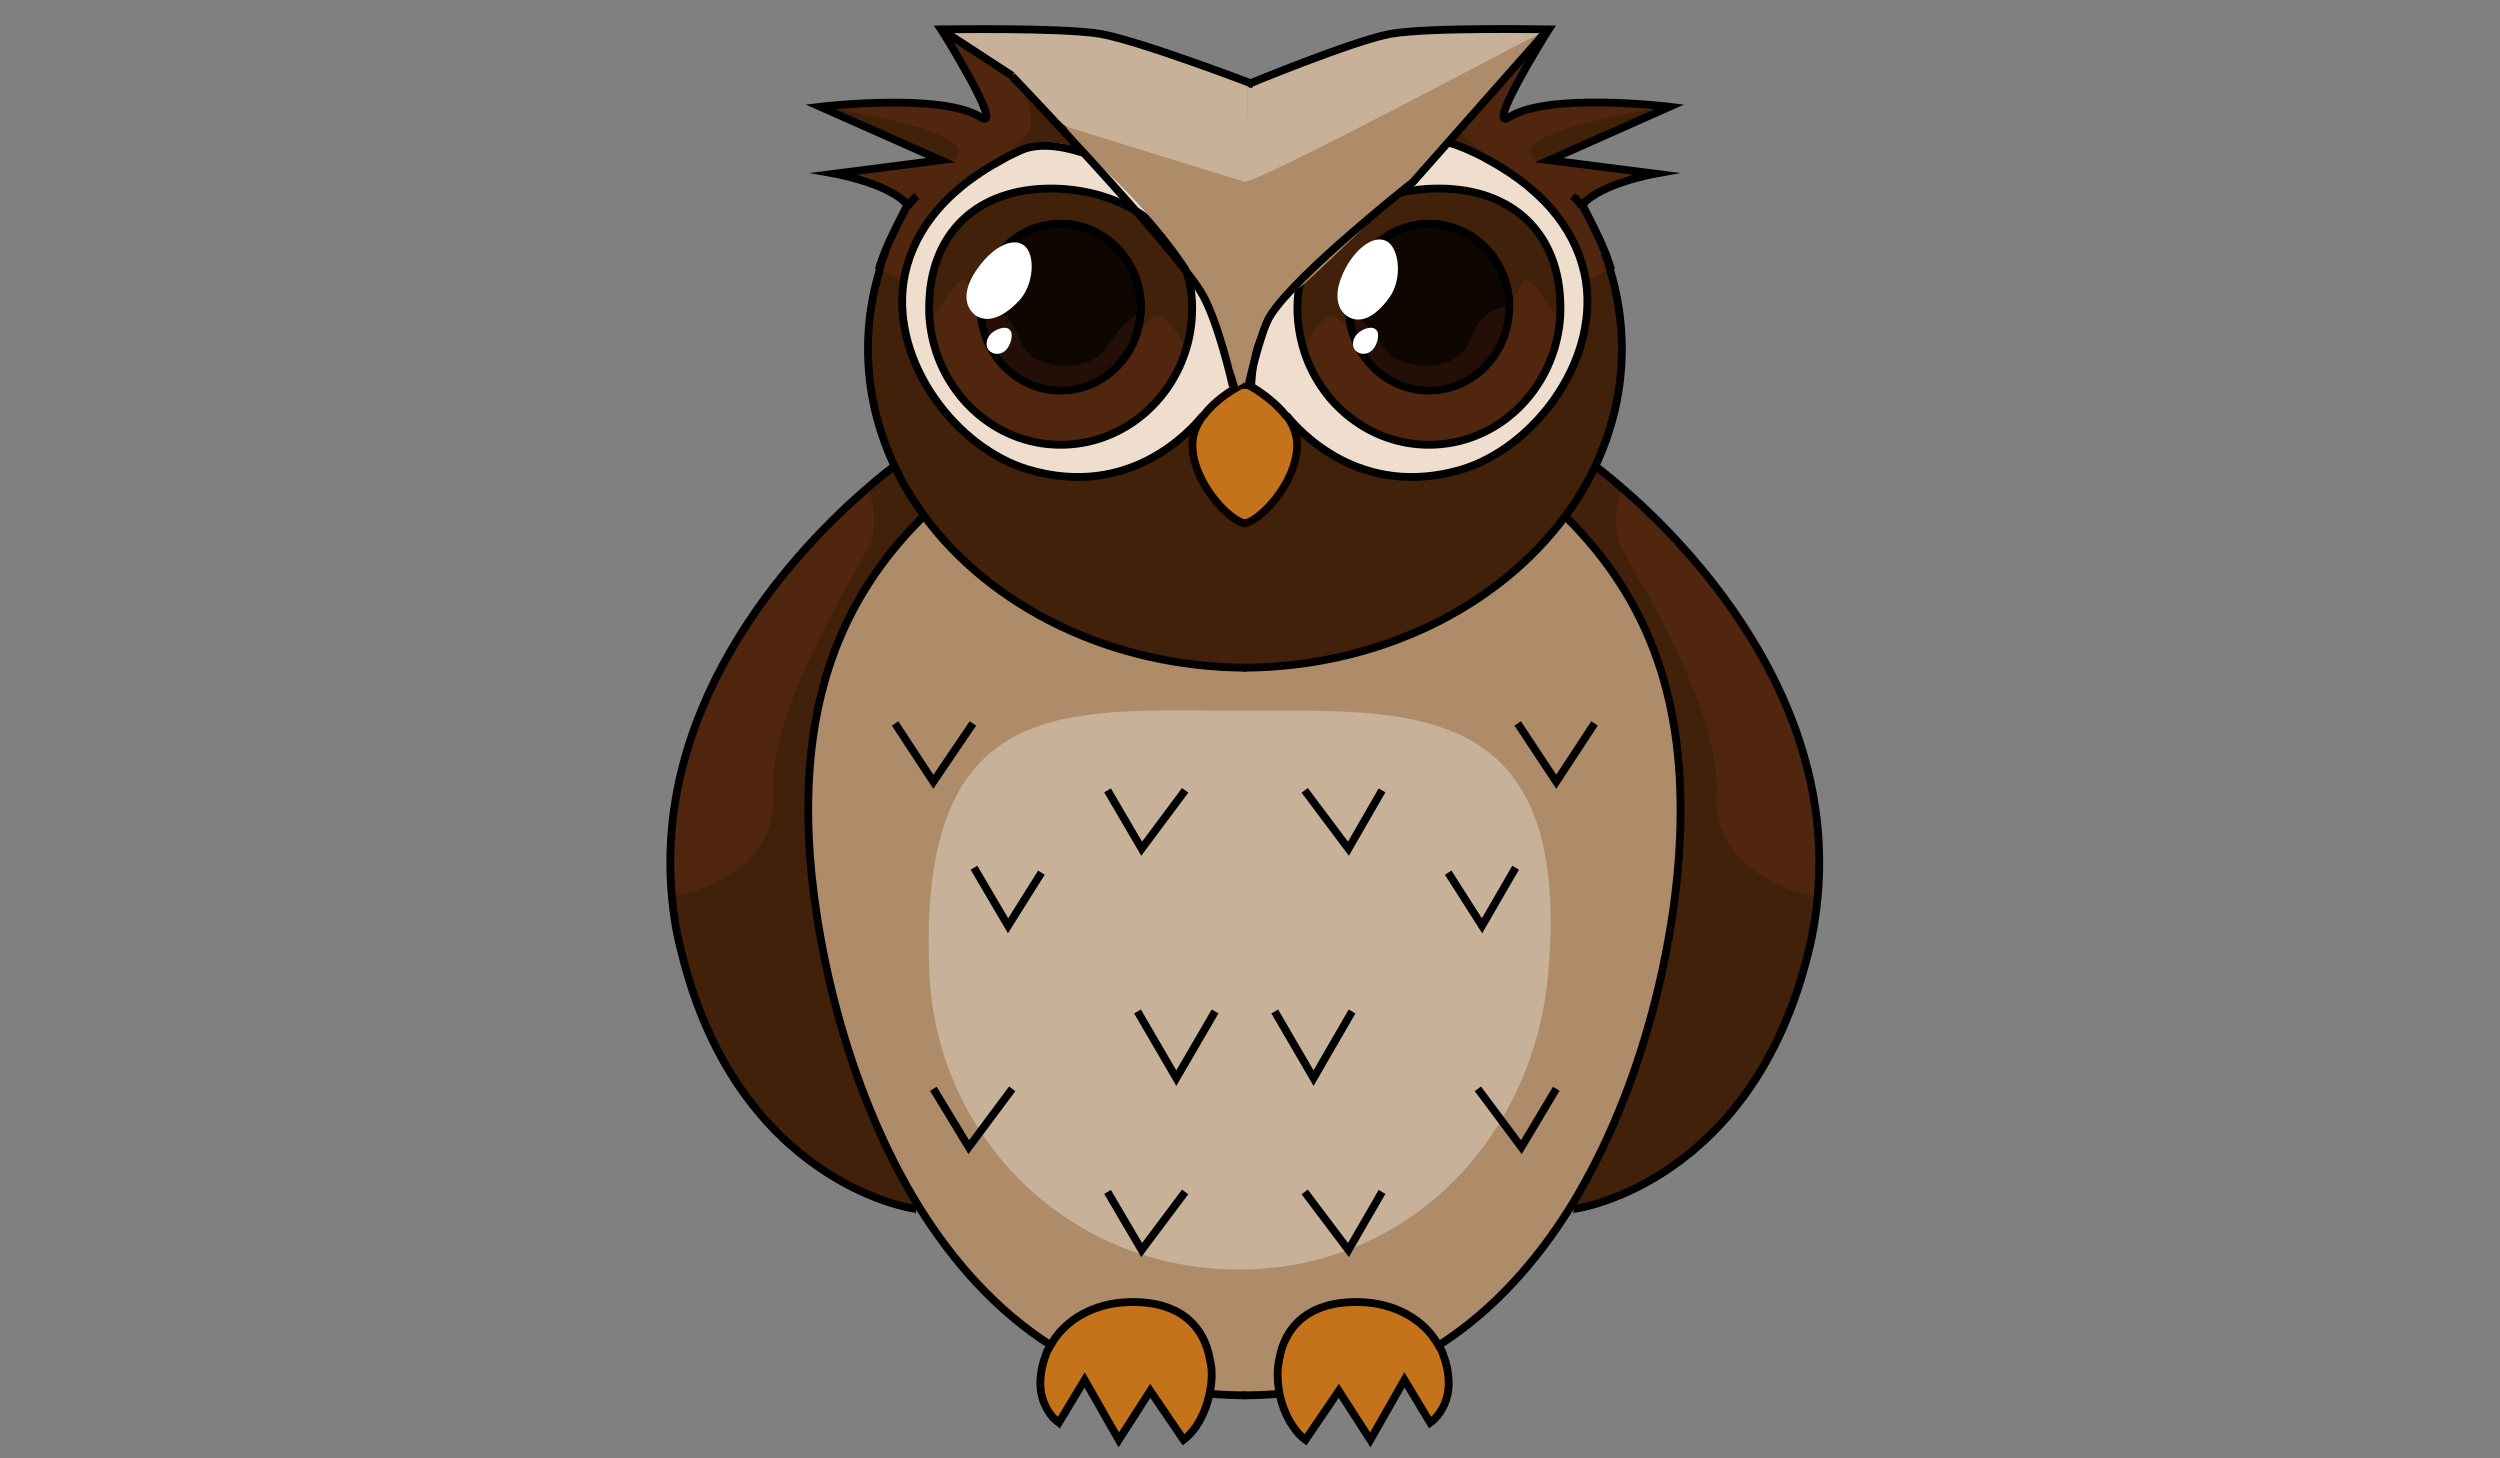 <?xml version="1.0" encoding="utf-8"?>
<!-- Generator: Adobe Illustrator 18.1.1, SVG Export Plug-In . SVG Version: 6.00 Build 0)  -->
<!DOCTYPE svg PUBLIC "-//W3C//DTD SVG 1.1//EN" "http://www.w3.org/Graphics/SVG/1.1/DTD/svg11.dtd">
<svg version="1.1" id="Vrstva_1" xmlns="http://www.w3.org/2000/svg" xmlns:xlink="http://www.w3.org/1999/xlink" x="0px" y="0px"
	 viewBox="0 0 960 560" enable-background="new 0 0 960 560" xml:space="preserve">
<rect x="0" y="0" width="960" height="560" fill="#808080" stroke="none"/>
<g id="Vrstva_1_1_" display="none">
	<path display="inline" fill="none" stroke="#000000" stroke-miterlimit="10" d="M798.6,160.5"/>
	<rect x="413.9" y="-127.5" display="inline" fill="none" stroke="#0A0000" stroke-miterlimit="10" width="772.4" height="974.5"/>
</g>
<g id="base">
	<path fill="#AF8C69" d="M478.6,256.4c52.2-0.2,98-23.5,123.6-58.1l0.2,0.2c33.3,32.8,46.4,72.1,44,123.4
		c-1.7,36.8-13.1,95.1-42.1,141.9c-13.1,21-29.7,39.8-50.5,53l0,0c-5.5-10.3-17-16.7-30.5-17c-20.2-0.5-28.9,10.1-30.9,22.1l0,0
		c-0.8,4.6-0.6,9.3,0.3,13.9c-4.6,0.5-9.3,0.6-14,0.6s-9.5-0.2-14-0.6c0.9-4.6,1.1-9.3,0.3-13.9l0,0c-2.1-12-10.9-22.6-30.9-22.1
		c-13.3,0.2-24.9,6.8-30.5,17l0,0c-20.8-13.3-37.4-32-50.5-53c-29-46.9-40.7-105.1-42.4-141.9c-2.2-51.1,10.9-90.7,44-123.4l0.2-0.2
		C380.5,233,426.3,256.2,478.6,256.4z"/>
</g>
<g id="mirror">
	<g>
		<g>
			<g id="XMLID_13_">
				<g id="fill_x5F_bottom_12_">
					<path fill="#C4731A" d="M434,499.5c27.8-0.6,34.1,19.7,30.6,36c-1.6,7.6-5.4,14-9.9,17.4l-12.8-18.8l-12.1,18.8l-12.9-23
						l-9.9,16.4c-4.1-3-7.1-8.7-7.1-15c0-5.4,1.3-10.3,3.6-14.4C409.2,506.3,420.6,499.7,434,499.5z"/>
					<path fill="#AF8C69" d="M478.6,499.5v36.6c-4.7,0-9.5-0.2-14-0.6c3.5-16.3-3-36.6-30.6-36c-13.3,0.2-24.8,6.8-30.5,17l0,0
						c-20.8-13.3-37.4-32-50.5-53c-29-46.9-40.7-105.1-42.4-141.9c-2.2-51.1,10.9-90.7,44-123.4l0.2-0.2
						c25.7,34.7,71.5,57.9,123.6,58.1v36.4c0,0-68,5.5-80.3-15.1c-16.6-27.5-40.6-35-62.6-23c-27.6,14.7,1.1,177.8,22.2,193
						c27.6,19.7,42.9-0.8,62.3,21.1C438.1,489.1,455.1,488.8,478.6,499.5z"/>
					<path fill="#42210B" d="M395,180.3c38.8,11.5,62.3-14.7,66.9-20.4c-2.2,3.2-3.8,6.8-3.9,10.9c-0.2,14.8,15,30.3,20.7,30.3v55.2
						c-52.2-0.2-98-23.5-123.6-58.1c-4.4-6.2-8.4-12.5-11.4-19.1c-6.6-14-10.3-29.2-10.3-45.3c0-10.4,1.6-20.7,4.6-30.5
						c0.6-2.2,1.3-4.4,2.2-6.5c3-7.3,7.4-15.5,8.5-17.8c0,0,0-0.2,0.2-0.2c0.2-0.2,0.2-0.5,0.2-0.5c-6.8-8.4-27.9-12-27.9-12
						l40.6-5.2L315.2,41c0,0,46.2-5.5,61.4,3.9c9.9,6.3-14.5-32.7-15-33.6l81.7,61.2l-15.5-9.2c-10.3-3.9-20.4-12.6-35.8-5.5
						c-2.2,0.9-4.6,2.2-6.6,3.3C316,98.1,353,167.8,395,180.3z"/>
					<path fill="#C7B299" d="M479.1,32.6L478.6,147c0,0-1.1,0.6-2.8,1.4c0,0-7.7-60.3-44.5-78.6c-1.7-0.8-5.5-7.3-7.3-8l-5-5.7
						l-57.3-44.7l0,0c0,0,45.9-0.9,60.7,1.7C437.1,15.9,479.1,32.6,479.1,32.6z"/>
					<path fill="#EFDECE" d="M395,180.3c-42.1-12.5-79.2-82.4-9.6-119.1c2.1-1.3,4.4-2.2,6.6-3.3c15.5-7.1,21.9-0.2,32,3.8
						c1.7,0.8,8.5,4.1,10.1,4.9c36.9,18.3,41.8,81.7,41.8,81.7c-3.5,1.7-9.2,5.5-13.1,10.7c0,0-0.2,0.5-0.8,0.9
						C457.3,165.6,434,192,395,180.3z M455.1,135.5C455.1,135.5,455.1,135.2,455.1,135.5c1.9-5.5,2.8-11.2,2.8-17.2
						c0-29-22.6-52.5-50.5-52.5S357,89.3,357,118.3s22.6,52.5,50.5,52.5C429.6,170.8,448.3,156,455.1,135.5z"/>
					<path fill="#42210B" d="M407.3,86.1c-17,0-30.8,14.4-30.8,32c0,17.8,13.9,32,30.8,32c17,0,30.8-14.4,30.8-32
						C438.2,100.5,424.4,86.1,407.3,86.1z M356.8,118c0-29,20.5-45.4,48.4-45.4S458,88.9,458,118c0,6.2-0.9,11.8-2.8,17.2
						c0,0,0,0,0,0.2c-6.8,20.5-25.7,35.3-47.7,35.3C379.4,170.8,356.8,147,356.8,118z"/>
					<path fill="#0F0602" d="M376.5,118c0-17.8,13.9-32,30.8-32c17,0,30.8,14.4,30.8,32c0,17.8-13.9,32-30.8,32
						C390.4,150.3,376.5,135.8,376.5,118z"/>
					<path fill="#42210B" d="M261.7,365.4c-26.4-109,82.1-186.4,82.1-186.4c3.2,6.8,7.1,13.1,11.4,19.1l-0.2,0.2
						c-33.3,32.8-46.4,72.3-44.2,123.4c1.7,36.8,13.1,95.1,42.4,141.9l-1.1,0.8l0,0C350.4,464.5,283.3,454.1,261.7,365.4z"/>
					<path fill="#FBB03B" d="M478.6,146.9v54.3c-5.7,0-20.8-15.5-20.7-30.3c0-4.1,1.7-7.7,3.9-10.9c0.6-0.6,0.8-0.9,0.8-0.9
						c3.9-5.2,9.9-8.8,13.1-10.7C477.7,147.3,478.6,146.9,478.6,146.9z"/>
					<path fill="#51260E" d="M348.1,80c0.2-0.2,0.2-0.5,0.3-0.6c-1.1,2.2-5.5,10.3-8.5,17.8C342.3,91.2,345,85.5,348.1,80z"/>
					<g id="fill_x5F_bottom_15_">
						<path fill="#C4731A" d="M522,499.5c-27.8-0.6-34.1,19.7-30.6,36c1.6,7.6,5.4,14,9.9,17.4l12.8-18.8l12.1,18.8l12.9-23
							l9.9,16.4c4.1-3,7.1-8.7,7.1-15c0-5.4-1.3-10.3-3.6-14.4C546.8,506.3,535.4,499.7,522,499.5z"/>
						<path fill="#AF8C69" d="M477.4,499.5v36.6c4.7,0,9.5-0.2,14-0.6c-3.5-16.3,3-36.6,30.6-36c13.3,0.2,24.8,6.8,30.5,17l0,0
							c20.8-13.3,37.4-32,50.5-53c29-46.9,40.7-105.1,42.4-141.9c2.2-51.1-10.9-90.7-44-123.4l-0.2-0.2
							c-25.7,34.7-71.5,57.9-123.6,58.1v36.4c0,0,68,5.5,80.3-15.1c16.6-27.5,40.6-35,62.6-23c27.6,14.7-1.1,177.8-22.2,193
							c-27.3,19.7-42.9-0.8-62.3,21.1C518.1,489.1,500.9,488.8,477.4,499.5z"/>
						<path fill="#42210B" d="M561,180.3c-38.8,11.5-62.3-14.7-66.9-20.4c2.2,3.2,3.8,6.8,3.9,10.9c0.2,14.8-15,30.3-20.7,30.3v55.2
							c52.2-0.2,98-23.5,123.6-58.1c4.6-6.2,8.4-12.5,11.5-19.1c6.6-14,10.3-29.2,10.3-45.3c0-10.4-1.6-20.7-4.6-30.5
							c-0.6-2.2-1.3-4.4-2.2-6.5c-2.8-7.3-7.4-15.5-8.5-17.8c0,0,0-0.2-0.2-0.2c-0.2-0.2-0.2-0.5-0.2-0.5c6.8-8.4,27.9-12,27.9-12
							l-40.6-5.2l46.2-20.5c0,0-46.2-5.5-61.4,3.9c-9.9,6.3,14.5-32.7,15-33.6l-68.5,44.2l0.2,0.5c10.3-3.9,22.4-5.4,37.9,1.7
							c2.2,0.9,4.6,2.2,6.6,3.3C640.2,98.1,603.3,167.8,561,180.3z"/>
						<path fill="#C7B299" d="M479.1,32.6L477.5,147c0,0,1.1,0.6,2.8,1.4c0,0,3.9-71.5,40.9-89.9c1.7-0.8,4.9-2.8,4.9-2.8l68.5-44.2
							l0,0c0,0-46.1-1.1-61.1,1.7C519.3,15.9,479.1,32.6,479.1,32.6z"/>
						<path fill="#EFDECE" d="M561,180.3c42.1-12.5,79.2-82.4,9.6-119.1c-2.1-1.3-4.4-2.2-6.6-3.3c-15.5-7.1-27.8-5.7-37.9-1.7
							c-1.7,0.8-3.6,1.6-5.2,2.4C484,76.9,480,148.5,480,148.5c3.5,1.7,9.2,5.5,13.1,10.7c0,0,0.2,0.5,0.8,0.9
							C498.7,165.6,522.3,192,561,180.3z M501,135.5C500.9,135.5,500.9,135.2,501,135.5c-1.9-5.5-2.8-11.2-2.8-17.2
							c0-29,22.6-52.5,50.5-52.5s50.5,23.5,50.5,52.5s-22.6,52.5-50.5,52.5C526.6,170.8,507.8,156,501,135.5z"/>
						<path fill="#42210B" d="M548.7,86.3c17,0,30.8,14.4,30.8,32c0,17.8-13.9,32-30.8,32c-17,0-30.8-14.4-30.8-32
							S531.7,86.3,548.7,86.3z M599.2,118.3c0-29-19.9-45.8-47.8-45.8s-53.2,16.7-53.2,45.8c0,6.2,0.9,11.8,2.8,17.2c0,0,0,0,0,0.2
							c6.8,20.5,25.7,35.3,47.7,35.3C576.6,171,599.2,147.3,599.2,118.3z"/>
						<path fill="#0F0602" d="M579.5,118c0-17.8-13.9-32-30.8-32c-17,0-30.8,14.4-30.8,32c0,17.8,13.9,32,30.8,32
							C565.7,150.3,579.5,135.8,579.5,118z"/>
						<path fill="#42210B" d="M694.3,365.4c26.4-109-81.7-186.4-81.7-186.4c-3.2,6.8-7.1,13.1-11.5,19.1l0.2,0.2
							c33.3,32.7,46.5,72.1,44,123.2c-1.7,36.8-13.1,95.1-42.4,141.9l1.1,0.8l0,0C606,464.5,673,454.1,694.3,365.4z"/>
						<path fill="#FBB03B" d="M477.4,146.9v54.3c5.7,0,20.8-15.5,20.7-30.3c0-4.1-1.7-7.7-3.9-10.9c-0.6-0.6-0.8-0.9-0.8-0.9
							c-3.9-5.2-9.9-8.8-13.1-10.7C478.6,147.3,477.4,146.9,477.4,146.9z"/>
						<path fill="#51260E" d="M607.9,80c-0.2-0.2-0.2-0.5-0.3-0.6c1.1,2.2,5.7,10.3,8.5,17.8C613.9,91.2,611,85.5,607.9,80z"/>
					</g>
					<path fill="#C7B299" d="M594.5,373.9c-5.5,62.5-53.2,113.6-118.8,113.6s-116-51-118.8-113.6c-4.9-108.6,53.2-101,118.8-101
						S603.9,267.4,594.5,373.9z"/>
				</g>
				<g id="fill_x5F_top_12_">
					<path display="none" fill="#AF8C69" d="M478.6,499.5v36.6c-4.7,0-9.5-0.2-14-0.6c0.9-4.6,1.1-9.3,0.3-13.9l0,0
						c-2.1-12-10.9-22.6-30.9-22.1c-13.3,0.2-24.9,6.8-30.5,17l0,0c-20.8-13.3-37.4-32-50.5-53c-29-46.9-40.7-105.1-42.4-141.9
						c-2.2-51.1,10.9-90.7,44-123.4l0.2-0.2c25.7,34.7,71.3,57.9,123.6,58.1v243.3L478.6,499.5L478.6,499.5z"/>
					<path fill="#C4731A" d="M478.6,147.3v54c-5.7,0-20.8-15.5-20.7-30.3c0-4.1,1.7-7.7,3.9-10.9c0.6-0.6,0.8-0.9,0.8-0.9
						c3.9-5.2,9.9-8.8,13.1-10.7C477.4,147.3,478.6,147.3,478.6,147.3z"/>
					<path fill="#EFDECE" d="M455,135.5C455,135.5,455.1,135.2,455,135.5c1.9-5.5,2.8-11.2,2.8-17.2c0-29-24.8-45.8-52.7-45.8
						c-27.9,0-48.4,16.7-48.4,45.8c0,1.7,0,3.3,0.2,4.9c2.5,26.7,24.1,47.7,50.3,47.7C429.4,170.8,448.2,156,455,135.5z M347,108
						c2.7-17,13.9-33.9,38.2-46.9c2.1-1.3,4.4-2.2,6.6-3.3c15.5-7.1,40.4,7.9,42.1,8.7c36.9,18.3,41.8,81.7,41.8,81.7
						c-3.5,1.7-9.2,5.5-13.1,10.7c0,0-0.2,0.5-0.8,0.9c-4.6,5.5-27.9,31.9-66.9,20.4C367.6,172.1,342.3,139.8,347,108z"/>
					<path fill="#C4731A" d="M464.4,535.5c-1.6,7.6-5.4,14-9.9,17.4l-12.8-18.8l-12.1,18.8l-13.1-23l-9.9,16.4
						c-4.1-3-7.1-8.7-7.1-15c0-3.9,0.8-7.7,2.1-11c0,0,11.5-8.4,19.6-8.4c18.5,0,24.1,11.5,33.6,11.5c5.7,0,9-1.4,9-1.4l0.8-0.2l0,0
						C465.7,526.2,465.4,530.9,464.4,535.5z"/>
					<path fill="#51260E" d="M445.3,121.4c3.9,0.9,10.1,11,9.6,14c0,0,0,0,0,0.2c-6.8,20.5-25.7,35.3-47.7,35.3
						c-26.2,0-47.8-21-50.3-47.7h0.8c0,0,9.9-16.4,12.1-15.9s6.5,12,6.5,12l0,0c0.6,17.2,14.2,31.1,30.8,31.1
						c12.8,0,23.5-8,28.2-19.4l0,0C436,130.1,441.4,120.3,445.3,121.4z"/>
					<path fill="#230F07" d="M438.1,120.8c-0.2,3.6-1.1,6.9-2.2,10.1l0,0c-4.7,11.5-15.6,19.4-28.2,19.4
						c-16.7,0-30.1-13.9-30.8-31.1c0-0.5,0-0.8,0-1.3c0,0,9.6-1.6,14.7,12.5c5.2,14.2,27.6,11.2,32.3,4.4
						C428.5,127.9,433.7,120.8,438.1,120.8z"/>
					<path fill="#51260E" d="M348.6,79.2c0.2-0.2,0.2-0.5,0.2-0.5c-6.8-8.4-27.9-12-27.9-12l40.6-5.2c0,0,4.1,2.8,6.5-2.4
						c4.6-9.5-52.9-18.3-52.9-18.3s46.2-5.5,61.4,3.9c9.9,6.3-14.5-32.7-15-33.6l27.3,17.5l0,0c0.6,0.8,12.1,17,4.7,23.7
						c-4.7,4.4-8.4,8.4-8.4,8.4c-24.3,12.8-35.5,29.8-38.2,46.9c-0.9-0.2-1.7-0.5-2.5-0.8c-3.9-2.2-6.6-3.6-6.8-3.8
						c0.6-2.2,1.3-4.4,2.2-6.5C342.9,89.6,347.2,81.5,348.6,79.2C348.6,79.3,348.6,79.2,348.6,79.2z"/>
					<path fill="#51260E" d="M348.1,80c0.2-0.2,0.2-0.5,0.3-0.6c-1.1,2.2-5.5,10.3-8.5,17.8C342.2,91.2,345,85.5,348.1,80z"/>
					<path fill="#51260E" d="M333.2,187.4c0,0,5.4,13.1,0,23.4c-5.4,10.3-38.2,61.9-36.3,94.4c1.9,32.7-38.8,39.1-38.8,39.1
						C250.9,266.6,309,208.1,333.2,187.4z"/>
					<g id="fill_x5F_top_15_">
						<path display="none" fill="#AF8C69" d="M477.4,499.5v36.6c4.7,0,9.5-0.2,14-0.6c-0.9-4.6-1.1-9.3-0.3-13.9l0,0
							c2.1-12,10.9-22.6,30.9-22.1c13.3,0.2,24.9,6.8,30.5,17l0,0c20.8-13.3,37.4-32,50.5-53c29-46.9,40.7-105.1,42.1-141.9
							c2.2-51.1-10.9-90.7-44-123.4l-0.2-0.2c-25.7,34.7-71.3,57.9-123.6,58.1L477.4,499.5L477.4,499.5z"/>
						<path fill="#C4731A" d="M477.4,147.3v54c5.7,0,20.8-15.5,20.7-30.3c0-4.1-1.7-7.7-3.9-10.9c-0.6-0.6-0.8-0.9-0.8-0.9
							c-3.9-5.2-9.9-8.8-13.1-10.7C478.6,147.3,477.4,147.3,477.4,147.3z"/>
						<path fill="#EFDECE" d="M501,135.5C501,135.5,501,135.2,501,135.5c-1.9-5.5-2.8-11.2-2.8-17.2c0-29,24-45.8,51.9-45.8
							s49.2,16.7,49.2,45.8c0,1.7,0,3.3-0.2,4.9c-2.5,26.7-24,47.7-50.3,47.7C526.6,170.8,507.8,156,501,135.5z M609,108
							c-2.7-17-13.9-33.9-38-46.9c-2.1-1.3-4.4-2.2-6.6-3.3c-15.5-7.1-20.2-2.4-30.3,1.6c-1.7,0.8-10.9-1.7-12.6-0.9
							c-36.9,18.3-40.9,89.9-40.9,89.9c3.5,1.7,9.2,5.5,13.1,10.7c0,0,0.2,0.5,0.8,0.9c4.6,5.5,27.9,31.9,66.9,20.4
							C588.6,172.1,613.9,139.8,609,108z"/>
						<path fill="#C4731A" d="M491.4,535.5c1.6,7.6,5.4,14,9.9,17.4l12.8-18.8l12.1,18.8l13.1-23l9.9,16.4c4.1-3,7.1-8.7,7.1-15
							c0-3.9-0.8-7.7-2.1-11c0,0-11.5-8.4-19.6-8.4c-18.5,0-24.1,11.5-33.6,11.5c-5.7,0-9-1.4-9-1.4l-0.8-0.2l0,0
							C490.3,526.2,490.5,530.9,491.4,535.5z"/>
						<path fill="#51260E" d="M510.7,121.4c-3.9,0.9-10.1,11-9.6,14c0,0,0,0,0,0.2c6.8,20.5,25.7,35.3,47.7,35.3
							c26.4,0,47.8-21,50.3-47.7h-0.8c0,0-9.9-16.4-12.1-15.9c-2.2,0.5-6.5,12-6.5,12l0,0c-0.6,17.2-14.2,31.1-30.8,31.1
							c-12.8,0-23.5-8-28.2-19.4l0,0C520,130.1,514.6,120.3,510.7,121.4z"/>
						<path fill="#230F07" d="M518.1,120.8c0.2,3.6,1.1,6.9,2.2,10.1l0,0c4.7,11.5,15.6,19.4,28.2,19.4c16.7,0,30.1-13.9,30.8-31.1
							c0-0.5,0-0.8,0-1.3c0,0-9.6-1.6-14.7,12.5c-5.2,14.2-27.6,11.2-32.3,4.4C527.9,127.9,522.5,120.8,518.1,120.8z"/>
						<path fill="#51260E" d="M607.4,79.2c-0.2-0.2-0.2-0.5-0.2-0.5c6.8-8.4,27.9-12,27.9-12l-40.6-5.2c0,0-4.1,2.8-6.5-2.4
							c-4.6-9.5,52.9-18.3,52.9-18.3s-46.2-5.5-61.4,3.9c-9.9,6.3,14.5-32.7,15-33.6l-27.3,17.5l0,0c-0.6,0.8-12.1,17-4.7,23.7
							c4.7,4.4,8.4,8.4,8.4,8.4c24.3,12.8,35.5,29.8,38,46.9c0.9-0.2,1.7-0.5,2.5-0.8c3.9-2.2,6.6-3.6,6.8-3.8
							c-0.6-2.2-1.3-4.4-2.2-6.5C613.1,89.6,608.8,81.5,607.4,79.2C607.6,79.3,607.4,79.2,607.4,79.2z"/>
						<path fill="#51260E" d="M608,80c-0.2-0.2-0.2-0.5-0.3-0.6c1.1,2.2,5.5,10.3,8.5,17.8C613.9,91.2,611.2,85.5,608,80z"/>
						<path fill="#51260E" d="M622.9,187.4c0,0-5.4,13.1,0,23.4s38.2,61.9,36.3,94.4c-1.9,32.7,38.8,39.3,38.8,39.3
							C705.1,266.6,647.2,208.1,622.9,187.4z"/>
					</g>
				</g>
				<g id="outlines_12_">
					<path fill="none" stroke="#000000" stroke-width="3" stroke-miterlimit="10" d="M348.6,79.2c0.9-1.4,2.1-2.8,3.5-3.9"/>
					<path fill="none" stroke="#000000" stroke-width="3" stroke-miterlimit="10" d="M337.7,103.5c0.6-2.2,1.3-4.4,2.2-6.5"/>
					<ellipse fill="none" stroke="#000000" stroke-width="3" stroke-miterlimit="10" cx="407.3" cy="118" rx="30.8" ry="32"/>
					<path fill="none" stroke="#000000" stroke-width="3" stroke-miterlimit="10" d="M478.6,256.4c-52.2-0.2-98-23.5-123.6-58.1
						c-4.4-6.2-8.4-12.5-11.4-19.1c-6.6-14-10.3-29.2-10.3-45.3c0-10.4,1.6-20.7,4.6-30.5"/>
					<path fill="none" stroke="#0A0000" stroke-width="3" stroke-miterlimit="10" d="M462.2,159.5c3.9-5.2,10.3-9.5,13.6-11.2
						c1.7-0.9,5.4-0.5,5.4-0.5"/>
					<path fill="none" stroke="#0A0000" stroke-width="3" stroke-miterlimit="10" d="M478.6,201c-5.7,0-20.8-15.5-20.7-30.3
						c0-4.1,1.7-7.7,3.9-10.9"/>
					<path fill="none" stroke="#000000" stroke-width="3" stroke-miterlimit="10" d="M455,135.5c-6.8,20.5-25.7,35.3-47.7,35.3
						c-26.2,0-47.8-21-50.3-47.7c-0.2-1.6-0.2-3.3-0.2-4.9c0-29,18.8-45.8,46.7-45.8s54.3,16.7,54.3,45.8
						C457.8,124.1,456.9,130,455,135.5"/>
					<path fill="none" stroke="#000000" stroke-width="3" stroke-miterlimit="10" d="M376.5,119.2c0-0.5,0-0.8,0-1.3
						c0-17.8,13.9-32,30.8-32s30.8,14.4,30.8,32c0,0.9,0,1.7-0.2,2.5c-0.2,3.6-1.1,6.9-2.2,10.1"/>
					<path fill="none" stroke="#000000" stroke-width="3" stroke-miterlimit="10" d="M462.5,159c0,0-0.2,0.5-0.8,0.9
						c-4.6,5.5-27.9,31.9-66.9,20.4c-27.3-8.2-52.5-40.6-47.8-72.3c2.7-17,13.9-33.9,38.2-46.9c2.1-1.3,4.4-2.2,6.6-3.3
						c15.5-7.1,42.3,9,44,9.8c36.9,18.3,39.8,80.8,39.8,80.8"/>
					<path fill="none" stroke="#000000" stroke-width="3" stroke-miterlimit="10" d="M361.4,11.3c0,0,45.9-0.8,61.1,1.7
						c15.3,2.7,58.9,19.4,58.9,19.4"/>
					<path fill="#AF8C69" d="M478.6,70l2.5,1.6l-2.2,74.8c0,0-1.7,0.9-3.5,1.9c0,0-7.3-24.6-14.2-37.7
						c-14.4-26.8-46.7-54.4-47.8-54.9l-4.1-7.1"/>
					<line fill="none" stroke="#000000" stroke-width="3" stroke-miterlimit="10" x1="388.7" y1="29.1" x2="361.4" y2="11.3"/>
					<path fill="none" stroke="#000000" stroke-width="3" stroke-miterlimit="10" d="M473.4,148.3c0,0-5.8-26.2-12.5-36.6
						c-13.3-20.8-72.3-82.5-72.3-82.5"/>
					<path fill="none" stroke="#000000" stroke-width="3" stroke-miterlimit="10" d="M447.6,75.2"/>
					<path fill="none" stroke="#000000" stroke-width="3" stroke-miterlimit="10" d="M362,11.3c0,0,0,0-0.6,0
						c0.6,0.9,24.9,39.9,15,33.6C361.4,35.5,315,41,315,41l46.2,20.5l-40.6,5.2c0,0,21.1,3.8,27.9,12c0,0,0,0.2-0.2,0.5
						c0,0,0,0.2-0.2,0.2c-1.1,2.2-5.5,10.3-8.5,17.8c-0.9,2.4-1.7,4.6-2.2,6.5"/>
					<path fill="none" stroke="#000000" stroke-width="3" stroke-miterlimit="10" d="M403.5,516.6c-20.8-13.3-37.4-32-50.5-53
						c-29-46.9-40.7-105.1-42.4-141.9c-2.2-51.1,10.9-90.7,44-123.4"/>
					<path fill="none" stroke="#000000" stroke-width="3" stroke-miterlimit="10" d="M478.6,535.8c-4.7,0-9.5-0.2-14-0.6
						c-0.2,0-0.3,0-0.3,0"/>
					<path fill="none" stroke="#000000" stroke-width="3" stroke-miterlimit="10" d="M351.8,464.5h-0.2"/>
					<path fill="none" stroke="#000000" stroke-width="3" stroke-miterlimit="10" d="M343.4,179c0,0-3.9,2.8-10.3,8.4
						c-24.1,20.7-82.2,79.2-75.1,156.8c0.6,6.9,1.7,13.9,3.6,21.1c21.5,88.7,88.5,98.9,90.1,98.9l0,0"/>
					<path fill="none" stroke="#000000" stroke-width="3" stroke-miterlimit="10" d="M464.4,535.5c-1.6,7.6-5.4,14-9.9,17.4
						l-12.8-18.8l-12.1,18.8l-13.1-23l-9.9,16.4c-4.1-3-7.1-8.7-7.1-15c0-3.9,0.8-7.7,2.1-11c0.3-1.3,0.9-2.2,1.6-3.3
						c5.5-10.3,17-16.7,30.5-17c20.2-0.5,28.9,10.1,30.9,22.1l0,0C465.7,526.2,465.4,530.9,464.4,535.5z"/>
					<polyline fill="none" stroke="#000000" stroke-width="3" stroke-miterlimit="10" points="343.7,277.8 358.4,300.2 373.6,277.8 
											"/>
					<polyline fill="none" stroke="#000000" stroke-width="3" stroke-miterlimit="10" points="374,333.2 387.1,355.5 399.9,335.1 
											"/>
					<polyline fill="none" stroke="#000000" stroke-width="3" stroke-miterlimit="10" points="425.3,303.5 438.4,325.9 455.1,303.5 
											"/>
					<polyline fill="none" stroke="#000000" stroke-width="3" stroke-miterlimit="10" points="436.8,388.4 451.7,414 466.6,388.4 
											"/>
					<polyline fill="none" stroke="#000000" stroke-width="3" stroke-miterlimit="10" points="358.4,418.1 372,440.5 388.7,418.1 
											"/>
					<polyline fill="none" stroke="#000000" stroke-width="3" stroke-miterlimit="10" points="425.3,457.7 438.4,480 455.1,457.7 
											"/>
					<path fill="none" stroke="#000000" stroke-width="3" stroke-miterlimit="10" d="M388.7,29.1L388.7,29.1"/>
					<g id="outlines_15_">
						<path fill="none" stroke="#000000" stroke-width="3" stroke-miterlimit="10" d="M607.4,79.2c-0.9-1.4-2.1-2.8-3.5-3.9"/>
						<path fill="none" stroke="#000000" stroke-width="3" stroke-miterlimit="10" d="M618.3,103.5c-0.6-2.2-1.3-4.4-2.2-6.5"/>
						<ellipse fill="none" stroke="#000000" stroke-width="3" stroke-miterlimit="10" cx="548.7" cy="118" rx="30.8" ry="32"/>
						<path fill="none" stroke="#000000" stroke-width="3" stroke-miterlimit="10" d="M477.4,256.4c52.2-0.2,98-23.5,123.6-58.1
							c4.6-6.2,8.4-12.5,11.5-19.1c6.6-14,10.3-29.2,10.3-45.3c0-10.4-1.6-20.7-4.6-30.5"/>
						<path fill="none" stroke="#0A0000" stroke-width="3" stroke-miterlimit="10" d="M494.1,160c-3.9-5.2-10.6-9.9-13.9-11.7
							c-1.7-0.9-2.8-1.4-2.8-1.4"/>
						<path fill="none" stroke="#0A0000" stroke-width="3" stroke-miterlimit="10" d="M477.4,201c5.7,0,20.8-15.5,20.7-30.3
							c0-4.1-1.7-7.7-3.9-10.9"/>
						<path fill="none" stroke="#000000" stroke-width="3" stroke-miterlimit="10" d="M501,135.5c6.8,20.5,25.7,35.3,47.7,35.3
							c26.4,0,47.8-21,50.3-47.7c0.2-1.6,0.2-3.3,0.2-4.9c0-29-18.8-45.8-46.7-45.8s-54.3,16.7-54.3,45.8
							C498.2,124.1,499.2,130,501,135.5"/>
						<path fill="none" stroke="#000000" stroke-width="3" stroke-miterlimit="10" d="M579.6,119.2c0-0.5,0-0.8,0-1.3
							c0-17.8-13.9-32-30.8-32c-16.9,0-30.8,14.4-30.8,32c0,0.9,0,1.7,0.2,2.5c0.2,3.6,1.1,6.9,2.2,10.1"/>
						<path fill="none" stroke="#000000" stroke-width="3" stroke-miterlimit="10" d="M493.5,159c0,0,0.2,0.5,0.8,0.9
							c4.6,5.5,27.9,31.9,66.9,20.4c27.3-8.2,52.5-40.6,47.8-72.3c-2.7-17-13.9-33.9-38-46.9c-2.1-1.3-4.4-2.2-6.6-3.3
							c-15.5-7.1-27.8-5.7-37.9-1.7c-1.7,0.8-3.5,1.6-5.2,2.4c-36.9,18.3-40.9,89.9-40.9,89.9"/>
						<path fill="none" stroke="#000000" stroke-width="3" stroke-miterlimit="10" d="M594.6,11.3c0,0-45.9-0.9-60.7,1.7
							c-14.4,2.7-54.8,19.4-54.8,19.4"/>
						<path fill="#AF8C69" d="M477.1,69.9l0.3,77c0,0,1.1,0.5,2.8,1.4c0,0-4.6-21.8,19.6-38.5c1.7-0.8,46.2-43.9,46.2-43.9
							l48.3-54.6C593,11.6,479.9,72.2,477.1,69.9z"/>
						<path fill="none" stroke="#000000" stroke-width="3" stroke-miterlimit="10" d="M479.1,149.4c0,0,4.7-21.9,8.7-28.2
							c9.9-15.9,54.8-51.3,54.8-51.3l51.9-58.7"/>
						<path fill="none" stroke="#000000" stroke-width="3" stroke-miterlimit="10" d="M530.7,52.8"/>
						<path fill="none" stroke="#000000" stroke-width="3" stroke-miterlimit="10" d="M594.1,11.3c0,0,0,0,0.6,0
							c-0.6,0.9-24.9,39.9-15,33.6c15-9.5,61.4-3.9,61.4-3.9l-46.2,20.5l40.6,5.2c0,0-21.1,3.8-27.9,12c0,0,0,0.2,0.2,0.5
							c0,0,0,0.2,0.2,0.2c1.1,2.2,5.5,10.3,8.5,17.8c0.9,2.4,1.7,4.6,2.2,6.5"/>
						<path fill="none" stroke="#000000" stroke-width="3" stroke-miterlimit="10" d="M552.5,516.6c20.8-13.3,37.4-32,50.5-53
							c29-46.9,40.7-105.1,42.1-141.9c2.2-51.1-10.9-90.7-44-123.4"/>
						<path fill="none" stroke="#000000" stroke-width="3" stroke-miterlimit="10" d="M477.4,535.8c4.7,0,9.5-0.2,14-0.6
							c0.2,0,0.3,0,0.3,0"/>
						<path fill="none" stroke="#000000" stroke-width="3" stroke-miterlimit="10" d="M604.2,464.5h0.2"/>
						<path fill="none" stroke="#000000" stroke-width="3" stroke-miterlimit="10" d="M612.6,179c0,0,3.9,2.8,10.3,8.4
							c24.1,20.7,82.2,79.4,75.1,156.8c-0.6,6.9-1.7,13.9-3.5,21.1C673,454,606,464.2,604.4,464.2l0,0"/>
						<path fill="none" stroke="#000000" stroke-width="3" stroke-miterlimit="10" d="M491.4,535.5c1.6,7.6,5.4,14,9.9,17.4
							l12.8-18.8l12.1,18.8l13.1-23l9.9,16.4c4.1-3,7.1-8.7,7.1-15c0-3.9-0.8-7.7-2.1-11c-0.3-1.3-0.9-2.2-1.6-3.3
							c-5.5-10.3-17-16.7-30.5-17c-20.2-0.5-28.9,10.1-30.9,22.1l0,0C490.3,526.2,490.5,530.9,491.4,535.5z"/>
						<polyline fill="none" stroke="#000000" stroke-width="3" stroke-miterlimit="10" points="612.3,277.8 597.6,300.2 
							582.8,277.8 						"/>
						<polyline fill="none" stroke="#000000" stroke-width="3" stroke-miterlimit="10" points="582,333.2 569.1,355.5 556.1,335.1 
													"/>
						<polyline fill="none" stroke="#000000" stroke-width="3" stroke-miterlimit="10" points="530.7,303.5 517.8,325.9 501,303.5 
													"/>
						<polyline fill="none" stroke="#000000" stroke-width="3" stroke-miterlimit="10" points="519.2,388.4 504.4,414 489.5,388.4 
													"/>
						<polyline fill="none" stroke="#000000" stroke-width="3" stroke-miterlimit="10" points="597.6,418.1 584.2,440.5 
							567.5,418.1 						"/>
						<polyline fill="none" stroke="#000000" stroke-width="3" stroke-miterlimit="10" points="530.7,457.7 517.8,480 501,457.7 
													"/>
					</g>
				</g>
			</g>
		</g>
	</g>
</g>
<g id="top">
	<g id="eye_lens">
		<path id="eye_lens_2" fill="#FFFFFF" d="M393.3,94.3c4.3,3.3,3.9,15-2.1,21.3c-6.2,6.5-12.1,8.5-16.6,5.5
			c-4.3-3.3-5.5-9.9,1.6-19.1C381.8,94.6,389,91,393.3,94.3z"/>
		<path id="eye_lens_1" fill="#FFFFFF" d="M387.8,126.7c1.6,1.7,0.2,6.2-1.7,7.9c-1.9,1.7-4.7,1.7-6.3,0c-1.6-1.7-1.1-4.7,0.8-6.5
			C382.5,126.3,386.3,124.9,387.8,126.7z"/>
	</g>
	<g id="eye_lens_1_">
		<path id="eye_lens_2_1_" fill="#FFFFFF" d="M532.6,92.7c4.7,2.7,6,14.2,1.1,21.3c-5.2,7.3-10.7,10.3-15.5,7.9
			c-4.7-2.4-6.9-9-1.3-19.3C521.2,94.8,528,90,532.6,92.7z"/>
		<path id="eye_lens_1_1_" fill="#FFFFFF" d="M528.5,126.7c1.6,1.7,0.2,6.2-1.7,7.9s-4.7,1.7-6.3,0s-1.1-4.7,0.8-6.5
			C523.1,126.3,526.9,124.9,528.5,126.7z"/>
	</g>
</g>
</svg>
